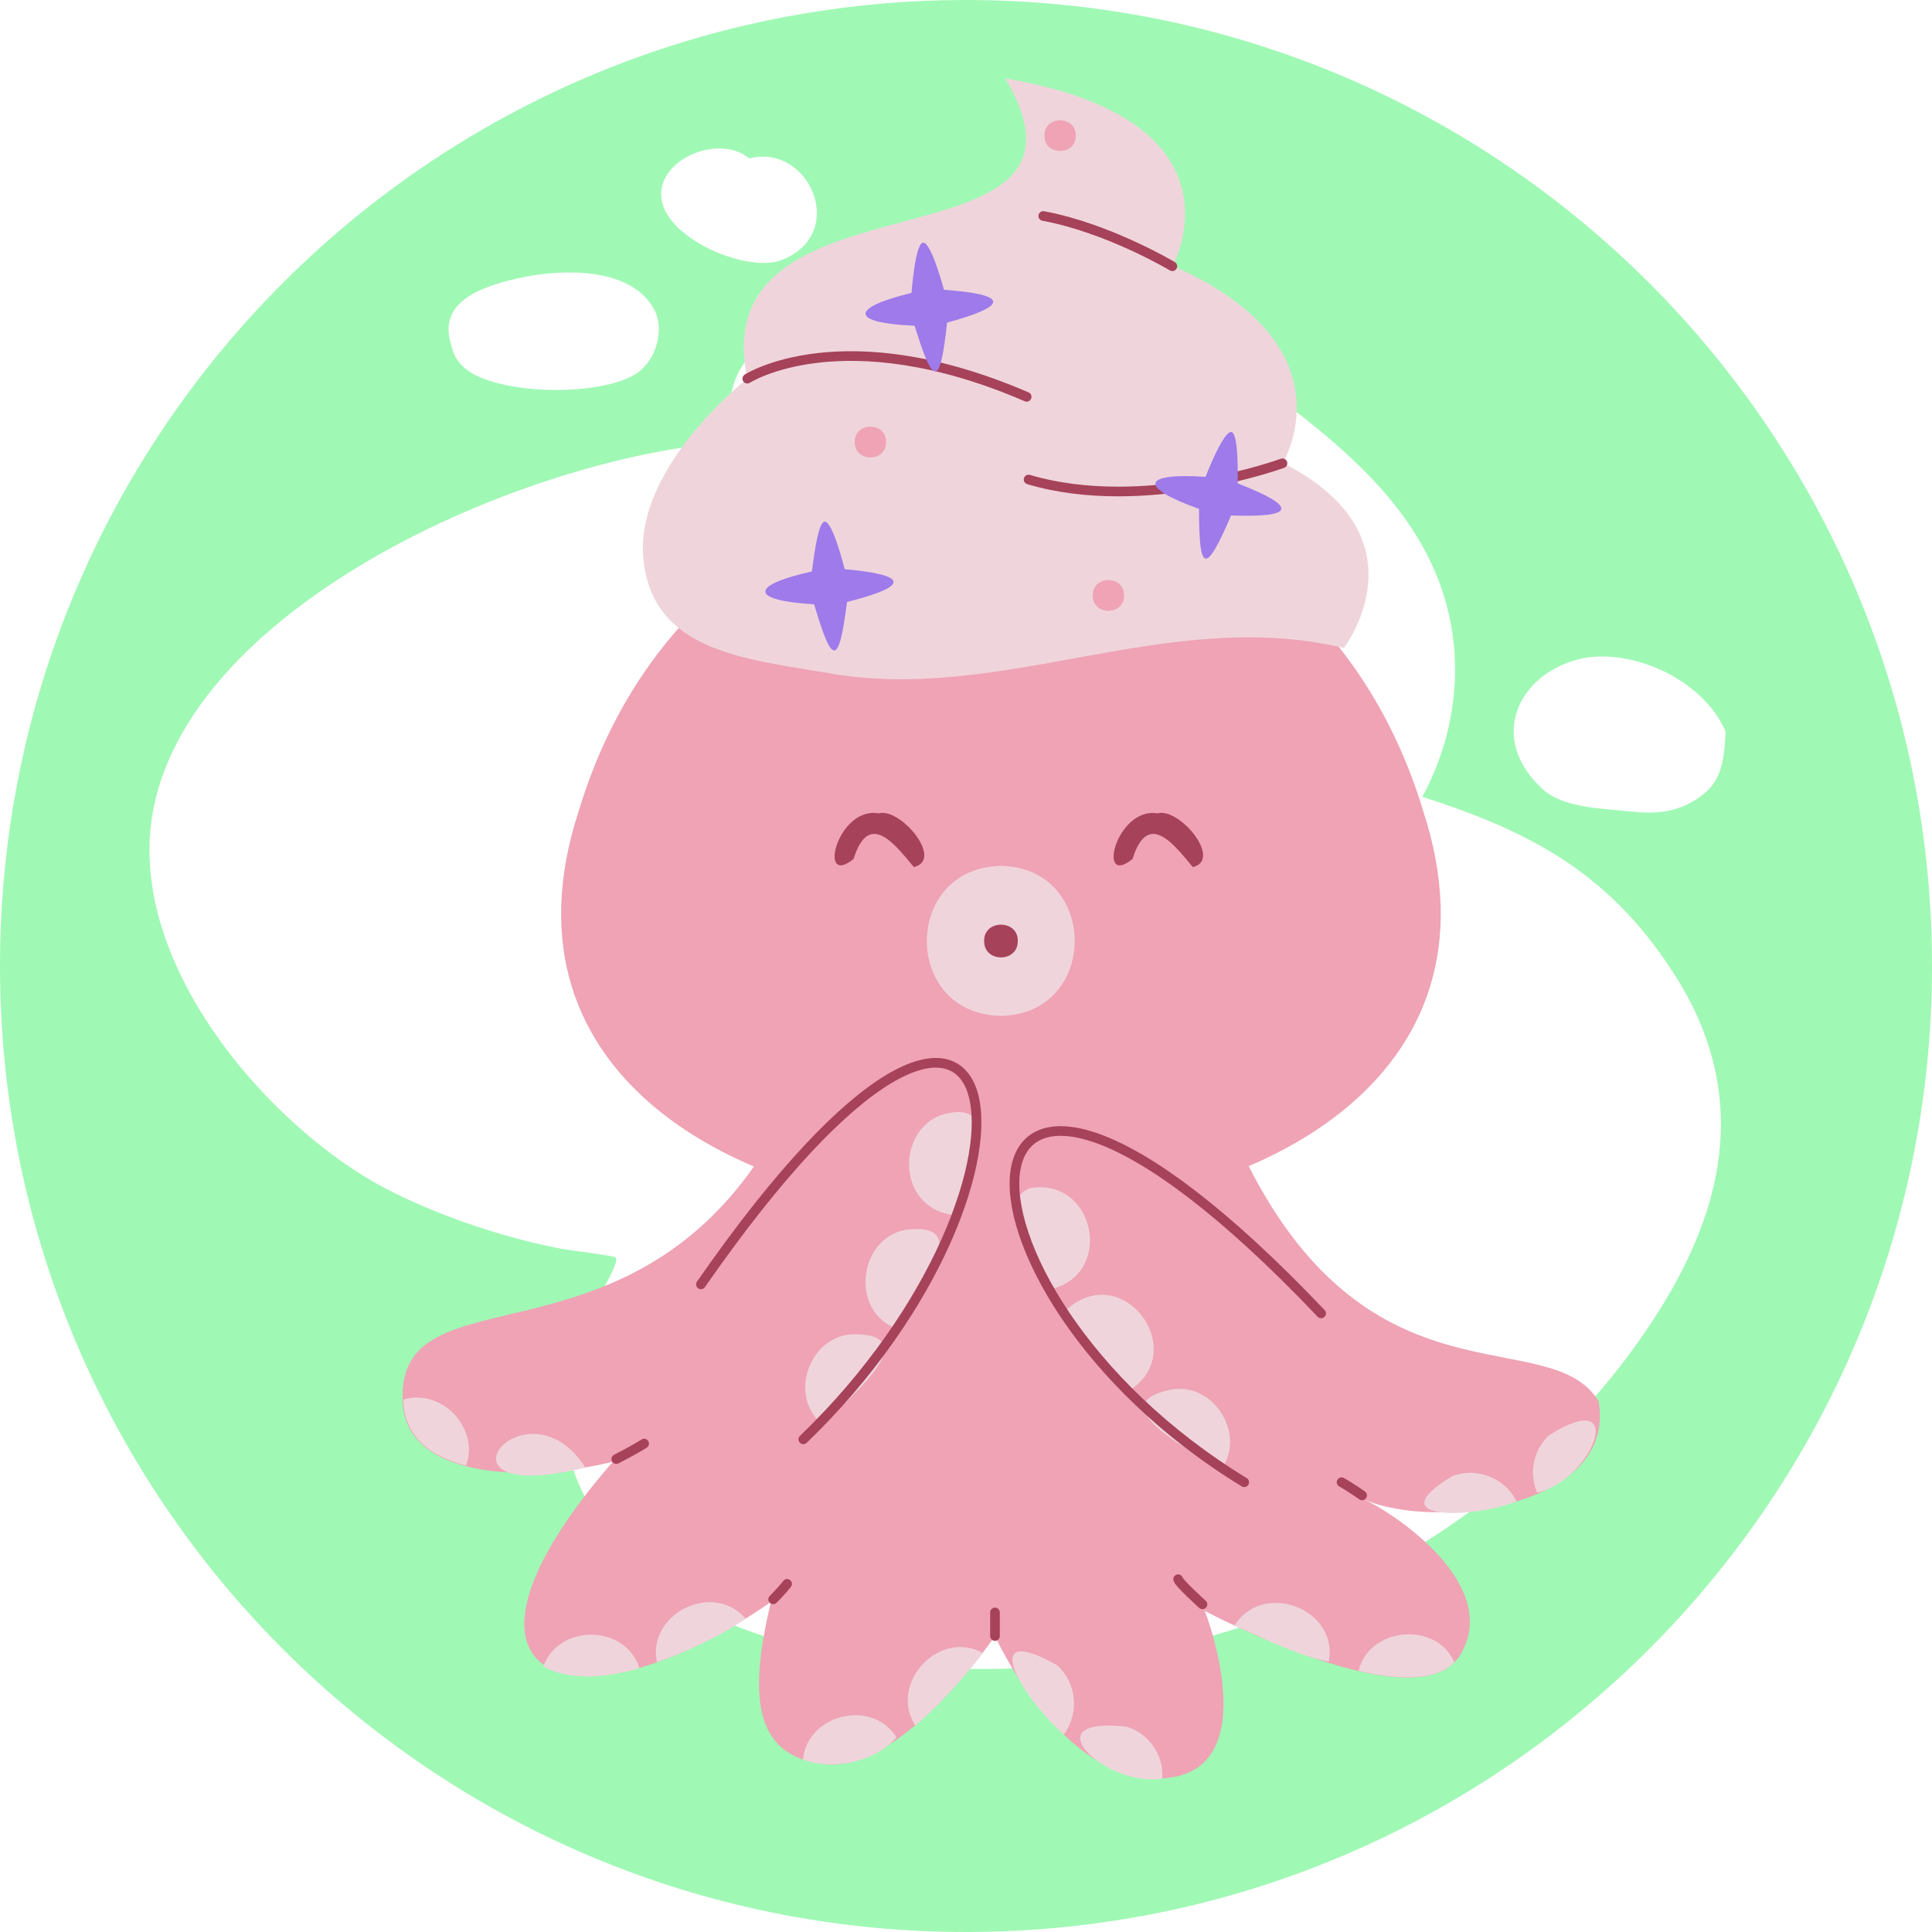 <svg version="1.1" id="Layer_1" xmlns="http://www.w3.org/2000/svg" x="0" y="0" viewBox="0 0 500 500" xml:space="preserve"><style>.st1{fill:#efa3b5}.st2{fill:none;stroke:#a6425a;stroke-width:2.5;stroke-linecap:round;stroke-linejoin:round}.st3{fill:#efd5db}</style><g id="b"><g id="c"><path d="M250 0C111.9 0 0 111.9 0 250s111.9 250 250 250 250-111.9 250-250S388.1 0 250 0zm158.6 170.6c12.8-3.2 32.1 4.8 38 18.8-.4 6.4-.7 12-5.6 16-7.9 6.4-15.6 4.9-22.3 4.3-6.5-.6-14.9-1.2-19.5-5.5-14.2-13-6.5-29.6 9.4-33.6zM193.9 41c15.6-4 25.8 19.5 8.4 26.3-8.2 3.2-27.1-4.3-30.6-13.8-4.1-11.2 13.8-19.5 22.2-12.5zm-60.2 31.1c12.8-2.9 30.1-2.7 35.7 8.2 2.6 5.1.4 12.9-4.6 16.3-9.3 6.2-36.5 5.7-44.6-1.4-2.9-2.5-3.3-5.5-3.5-6.2-3.2-10.4 6.6-14.5 17-16.9zm287.7 278.7c-20.7 27.7-50.9 51.8-88.1 66-31.4 12.1-66.8 17.6-98.1 14.1-29.5-3.3-66-11.2-83-41.9-8.4-15.3-7.8-30.5-3.2-43 .8-2.2 11.5-18.4 10.4-20.5-.3-.6-11-1.7-15.1-2.5-16-3.2-32.1-9-44.3-15.3-26.7-13.9-60.3-49.9-61.3-86.1-1.7-60.3 95.1-103.7 151.6-107.3-10-31.4 35.6-40 59.7-40 30.1 0 58.6 11.7 82.8 30.2 13.6 10.4 27.4 22.2 35.7 37.5 12.4 22.7 9.1 46.7-.4 64.2 25.9 8.4 47.3 18.4 64.6 45 24.4 37 9.6 71.5-11.3 99.6z" fill-rule="evenodd" clip-rule="evenodd" fill="#a0f8b5"/><path class="st1" d="M322.8 301.1c32.4 64.5 78.2 40.9 90.9 61.5 4.9 27.3-41.8 33.6-60.6 25.5 7.9 3.6 35.7 22.2 24.8 40.2-10.9 18-66.1-11.4-66.1-11.4s16.1 41.3-10.4 43.3-43.9-36.8-43.9-36.8-23.8 35-43.6 33.2c-19.8-1.8-19.8-19.2-14.4-42-50.9 35.3-90.8 21.1-40.9-36.3-22.4 5.5-54.4 4.5-54.4-16.3-.9-32.7 54.8-7.8 91.4-60.8l127.2-.1"/><path class="st2" d="M159.5 377.6s4.7-2.4 7.2-4m33.4 40.3s2.4-2.4 3.6-4M352.5 387s-3.6-2.5-5.3-3.4m-36 31.6s-6.1-5.5-6.3-6.5m-47.4 14.7v-6.1"/><path class="st3" d="M254.4 427.8c-11.5-6.3-24.5 8-17.5 18.8 7.4-6.4 13.8-14.1 17.5-18.8zM232 449.6c-6.4-10.1-23.1-5.9-24.2 5.8 7.5 2.8 18.8.7 24.2-5.8zm41.5-18.7c-20.6-11.5-9.4 8 1.8 18 4.1-5.5 3.4-13.4-1.8-18zm18.2 16c-25.3-3-5.4 15.8 9.1 13.4.4-5.9-3.2-11.5-9.1-13.4zm109.1-75.4c-4.1 4-5.1 9.9-3 14.8 14.5-3.4 23.9-28 3-14.8zm-296.4-9.3c.1 9.4 6.8 14.7 16.2 17.1 3.6-9.7-6.4-20.1-16.2-17.1zM343.9 430c2.5-13.8-17.2-21-24.4-9.3 5.9 2.4 16 7.8 24.4 9.3zm32-48c-20.1 12.1 6.8 10.8 16.6 6.5-3.1-6-10.2-8.9-16.6-6.5zm.5 48.2c-4.7-10.7-22-9.2-24.8 2.2 10.3 2.4 19.9 2.7 24.8-2.2zm-224.9-50.4c-15.5-24.1-43.2 10.6 0 0zm41.4 39c-8.6-9.7-25.5-1-22.9 11.4 8.2-3 17.5-7.2 22.9-11.4zm-27.4 12.9c-3.7-11.4-20.9-11.5-24.9-.4 6.7 3.6 15.8 3.1 24.9.4z"/><path class="st1" d="M368.3 209.8c-34.2-112.8-184.3-113-218.5 0-45.5 138.9 263.9 138.9 218.5 0z"/><path class="st1" d="M295.6 242.6c-1.9 18.5 26.1 21.5 28.2 3.1 2-18.5-26.1-21.5-28.2-3.1zm-73.1 0c1.9 18.5-26.1 21.5-28.2 3.1-2-18.5 26.1-21.5 28.2-3.1z" opacity=".3"/><path class="st3" d="M259 224.1c25.5.4 25.5 38.4 0 38.8-25.5-.4-25.5-38.3 0-38.8z"/><path d="M254.7 243.5c-.1 5.7 8.8 5.7 8.7 0 .1-5.6-8.8-5.6-8.7 0zm-18.2-19.1c-4.7-5.6-11.6-15-15.6-2.1-9.4 7.6-4.2-13.7 6.5-11.8 5.6-1.6 17 12 9.1 13.9zm72.2 0c-4.7-5.6-11.6-15-15.6-2.1-9.4 7.6-4.2-13.6 6.5-11.8 5.6-1.6 16.9 12 9.1 13.9z" fill="#a6425a"/><path class="st3" d="M166.5 144.7c2.4 23.9 26.2 25.8 47.9 29.5 45 8 87.7-17.4 133.4-6.5 0 0 22-28.7-15.8-47.9 0 0 18.5-30.3-28.5-51 0 0 20.7-37.6-43.3-48.5C290.5 72 181.5 41.6 193.4 98c0 0-29.3 22.9-26.9 46.7z"/><path class="st2" d="M193.4 98s24.6-15.9 72.3 4.7m66.2 17.2s-35.8 13.1-65.7 4.2m37.2-55.2s-16.6-9.9-33.4-13"/><path d="M213.4 135c2.1-.2 5.2 12.3 5.2 12.3 16.7 1.5 16.8 4.4.6 8.5-2.1 16.6-3.8 16.6-8.5.6-16.7-1-16.8-4.9-.6-8.5.1.1 1.3-12.7 3.3-12.9zm105.3-23.2c2 .4 1.6 13.3 1.6 13.3 15.7 6.1 15 8.9-1.7 8.3-6.6 15.4-8.3 14.9-8.3-1.7-15.7-5.6-14.9-9.4 1.7-8.3 0 0 4.6-12 6.7-11.6zm-79.8-49c2.1-.2 5.4 12.2 5.4 12.2 16.8 1.2 16.9 4.1.8 8.5-1.8 16.7-3.5 16.7-8.4.8-16.7-.7-16.9-4.6-.8-8.5 0 .1.9-12.8 3-13z" fill="#9f7aea"/><path class="st1" d="M221.2 114.4c-.1 5.3 8.2 5.3 8.1 0 .1-5.3-8.2-5.3-8.1 0zm61.6 39.7c-.1 5.3 8.2 5.3 8.1 0 .1-5.3-8.2-5.3-8.1 0zm-12.5-119c-.1 5.3 8.2 5.3 8.1 0 .1-5.3-8.2-5.3-8.1 0zm-19.9 241.6c-30.6-20.4-45.6 46.4-69.1 55.7l26.5 40c19.1-9.3 55.6-77.4 42.6-95.7z"/><path class="st3" d="M221.7 345.3c-12-.4-18 15.8-8.9 23.3 5.7-5.7 27-22.8 8.9-23.3zm15.4-27.2c-14.8-.4-18.2 21.8-4.3 26 2.3-7.8 19.1-26.2 4.3-26zm11.3-30.3c-16.3-.1-18 24.4-1.9 26.6 1-6.8 13.4-25.8 1.9-26.6z"/><path class="st2" d="M181.4 332.4c82.3-118.5 96.4-27.2 26.5 40.1"/><path class="st1" d="M289.6 294.2c-64.4-16.2 2.5 83.7 32.4 89.4l19.9-43.7c-21.9-8.2-32.4-33.5-52.3-45.7z"/><path class="st3" d="M302.7 359.7c-18.4 4 6.7 16.1 13.2 20.8 6.9-9.2-1.9-23.2-13.2-20.8zm-36.1-52.2c-9.8 3.6 3.7 20.3 5.5 26.1 16.4-4 11.2-29-5.5-26.1zm24.4 53.1c18.3-9.8-.4-35.7-15.5-21.2 3.9 5.6 9.9 14.8 15.5 21.2z"/><path class="st2" d="M341.9 339.9c-100.8-106.1-103.5-7.3-19.9 43.7"/></g></g></svg>